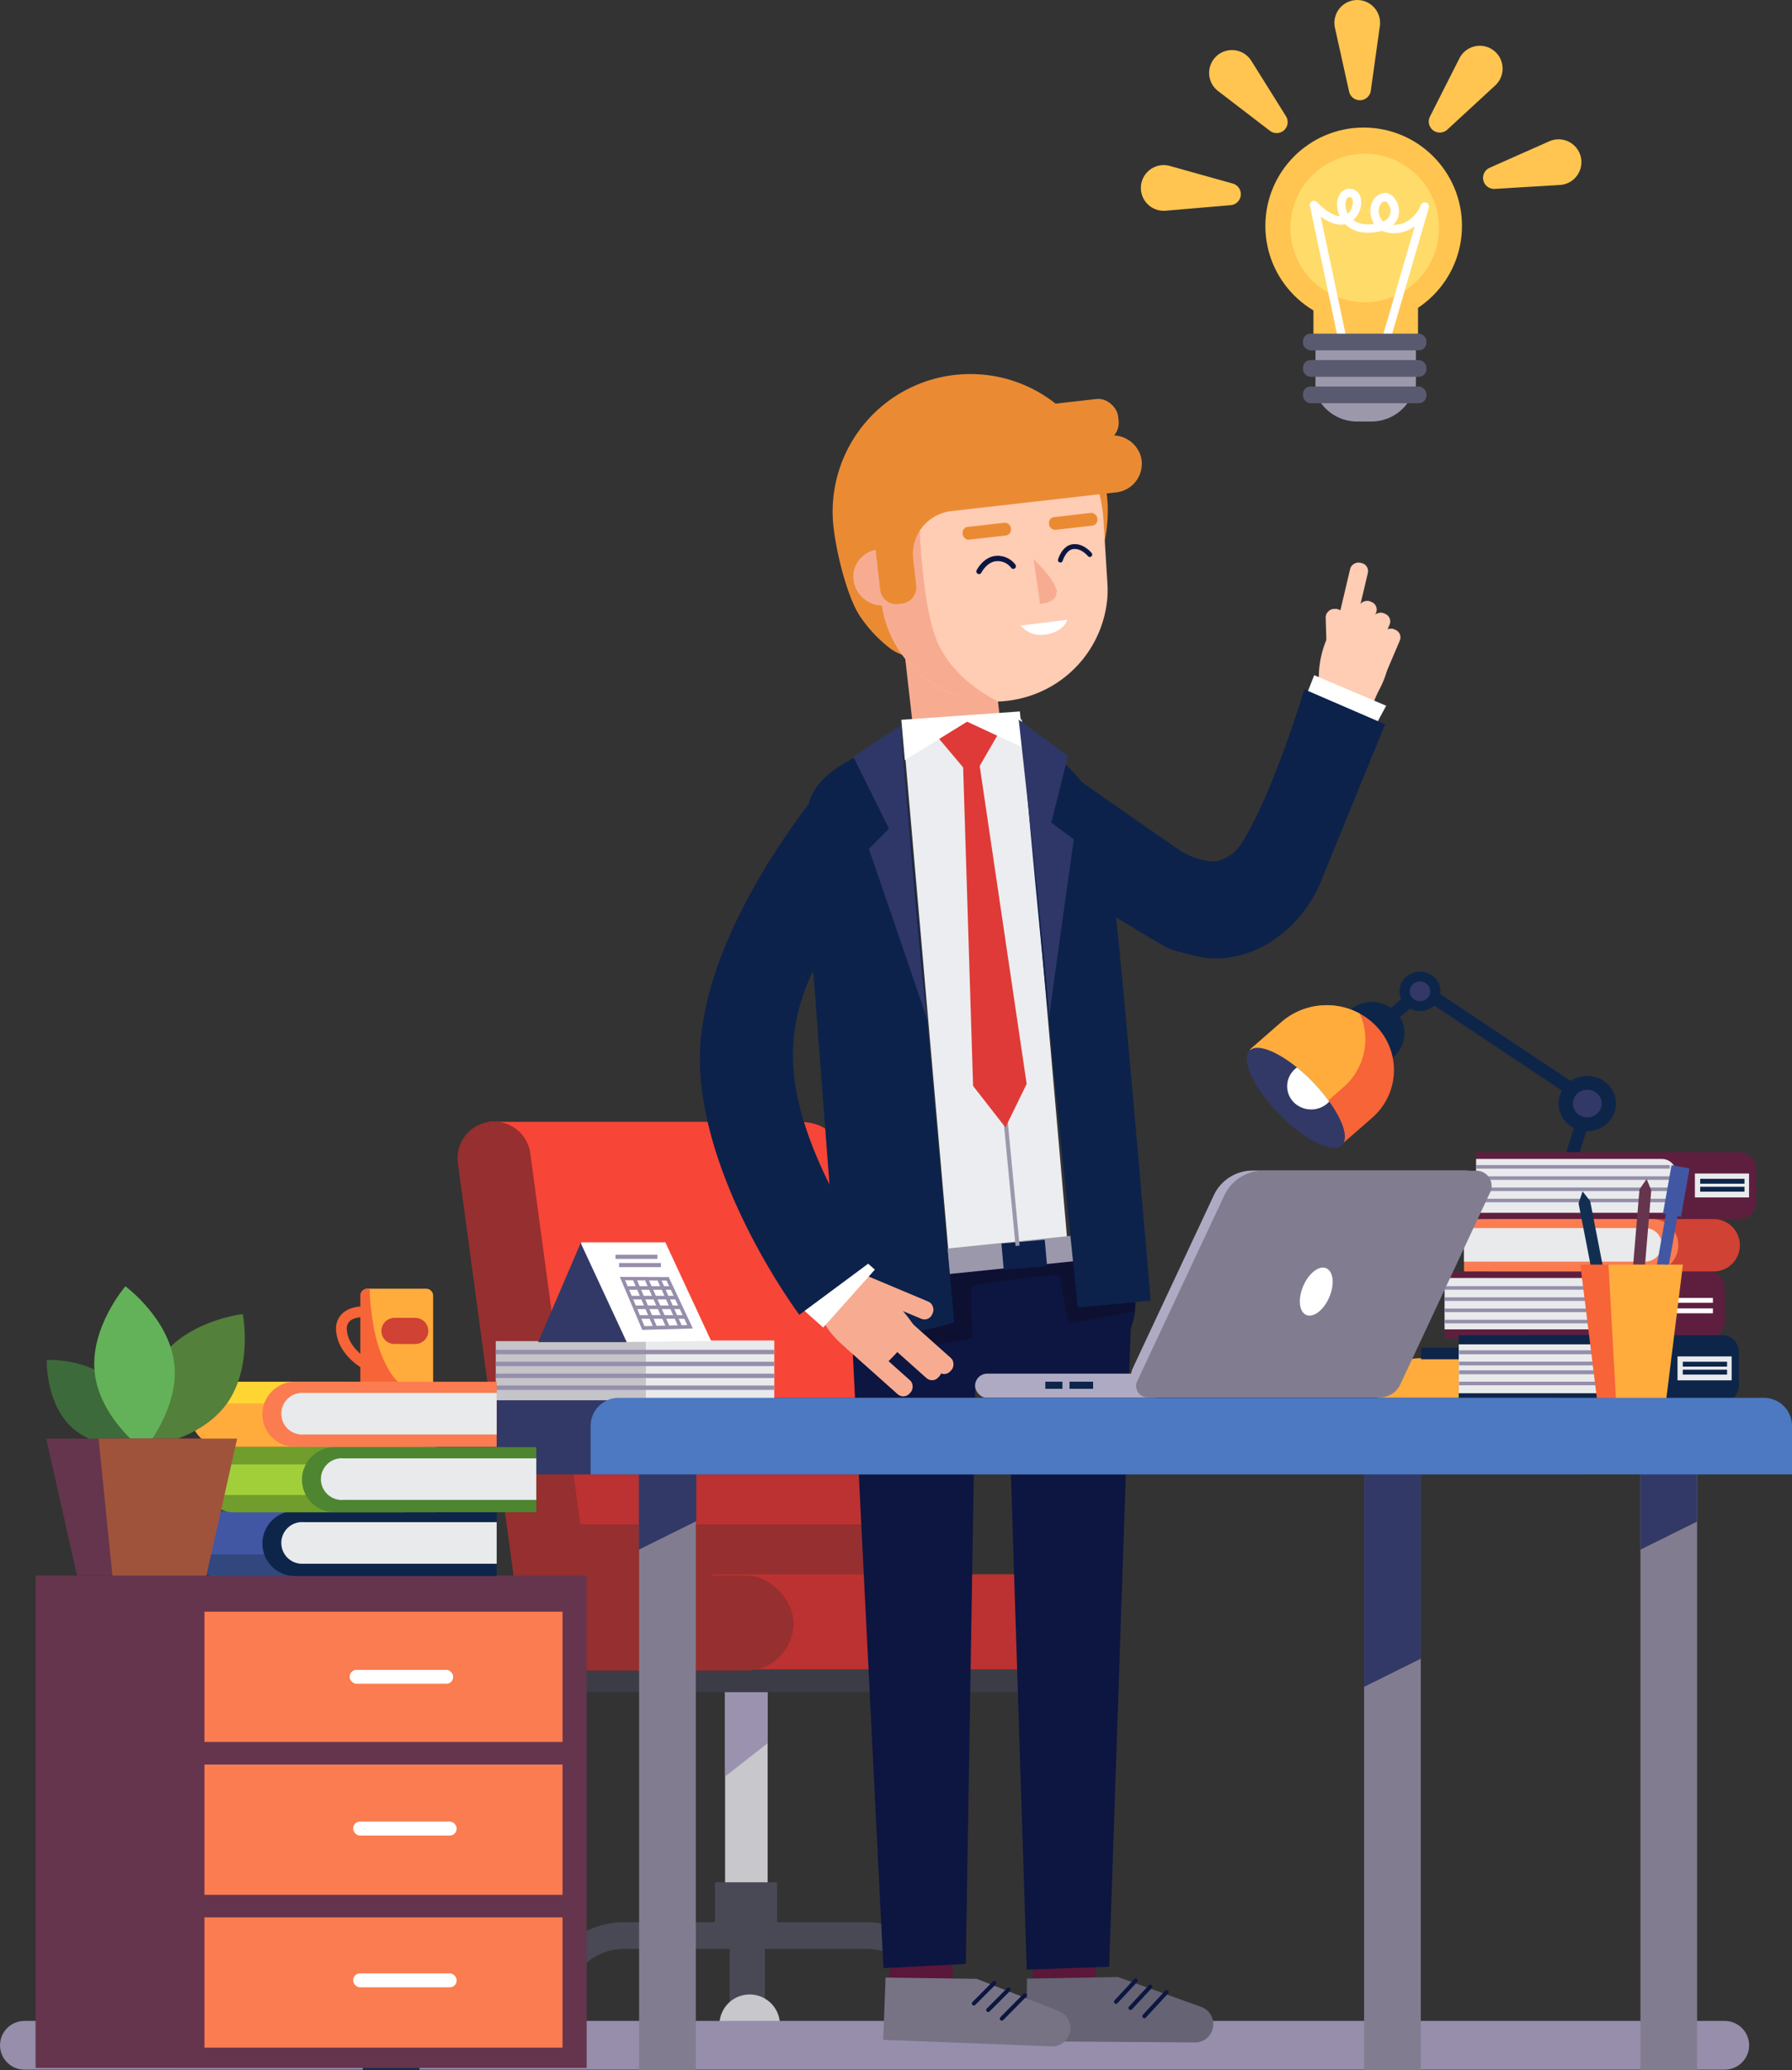 <svg id="Layer_1" data-name="Layer 1" xmlns="http://www.w3.org/2000/svg" viewBox="0 0 646.59 746.79"><rect x="0" y="0" width="646.59" height="746.79" fill="#333333" stroke="none"/><defs><style>.cls-1{fill:#f74537;}.cls-2{fill:#bc3131;}.cls-3{fill:#962f2f;}.cls-4{fill:#c7c7cc;}.cls-5{fill:#9a92ae;}.cls-6{fill:#3c3c47;}.cls-7{fill:#494956;}.cls-8{fill:#0e2244;}.cls-9{fill:#968eab;}.cls-10{fill:#9c98ab;}.cls-11{fill:#ffc550;}.cls-12{fill:#ffdb69;}.cls-13,.cls-20,.cls-22,.cls-30,.cls-32,.cls-33,.cls-39,.cls-44,.cls-50,.cls-52{fill:none;}.cls-13{stroke:#fff;stroke-linejoin:round;stroke-width:3.02px;}.cls-14{fill:#ffccb4;}.cls-15{fill:#fff;}.cls-16{fill:#0c224b;}.cls-17{fill:#5b173a;}.cls-18{fill:#0c1640;}.cls-19{fill:#656374;}.cls-20,.cls-22,.cls-32,.cls-33{stroke:#0c1640;stroke-linecap:round;}.cls-20,.cls-22,.cls-30,.cls-32,.cls-33,.cls-39,.cls-44,.cls-50,.cls-52{stroke-miterlimit:10;}.cls-20{stroke-width:1.46px;}.cls-21{fill:#777385;}.cls-22,.cls-30{stroke-width:1.46px;}.cls-23{fill:#f7ac92;}.cls-24{fill:#ea8b34;}.cls-25{fill:#ffc9c0;}.cls-26{fill:#0e1032;}.cls-27{fill:#ecedf0;}.cls-28{fill:#df3a37;}.cls-29{fill:#0c204b;}.cls-30{stroke:#9c98ab;}.cls-31{fill:#2e3768;}.cls-32{stroke-width:1.92px;}.cls-33{stroke-width:1.75px;}.cls-34{fill:#595a70;}.cls-35{fill:#0e254a;}.cls-36{fill:#f66438;}.cls-37{fill:#ffac3d;}.cls-38{fill:#323966;}.cls-39{stroke:#0e254a;stroke-width:4.65px;}.cls-40{fill:#5e1f3f;}.cls-41{fill:#e8eaec;}.cls-42{fill:#d04234;}.cls-43{fill:#fa7c50;}.cls-44,.cls-50,.cls-52{stroke:#968eab;}.cls-44{stroke-width:1.28px;}.cls-45{fill:#122f51;}.cls-46{fill:#ffa280;}.cls-47{fill:#afaac4;}.cls-48{fill:#827c91;}.cls-49{fill:#c4c4c9;}.cls-50{stroke-width:1.57px;}.cls-51{fill:#65354d;}.cls-52{stroke-width:1.3px;}.cls-53{fill:#4257a4;}.cls-54{fill:#31477d;}.cls-55{fill:#ffd533;}.cls-56{fill:#a1cf3a;}.cls-57{fill:#709d2b;}.cls-58{fill:#4e8530;}.cls-59{fill:#53803a;}.cls-60{fill:#3d6a3a;}.cls-61{fill:#63b259;}.cls-62{fill:#a0533b;}.cls-63{fill:#4c79c1;}</style></defs><title>organization</title><path class="cls-1" d="M438.48,645.47h0c7.19-1-5.3-7.65-6.27-14.84l7.64-73.68L428,469.18c-1-7.19-6.84-11.31-14.84-11.31h-112l25.32,187.59Z" transform="translate(-124.67 -53.2)"/><path class="cls-2" d="M315.28,562.23l5.52,40.88,4.67,34.66H448.76a13.08,13.08,0,0,0,1-7.14l-3.71-27.52-5.52-40.88Z" transform="translate(-124.67 -53.2)"/><path class="cls-3" d="M320.79,603.1l4.67,34.66H448.76a13.08,13.08,0,0,0,1-7.14l-3.71-27.52Z" transform="translate(-124.67 -53.2)"/><path class="cls-3" d="M311.67,634.15,289.88,472.71a13.23,13.23,0,0,1,11.31-14.84h0A13.23,13.23,0,0,1,316,469.18l21.79,161.44a13.23,13.23,0,0,1-11.31,14.84h0A13.23,13.23,0,0,1,311.67,634.15Z" transform="translate(-124.67 -53.2)"/><rect class="cls-4" x="261.62" y="603.07" width="15.35" height="90.53"/><path class="cls-5" d="M401.64,661.54V682l-15.35,12V662.21C390.13,662,397.53,661.72,401.64,661.54Z" transform="translate(-124.67 -53.2)"/><path class="cls-6" d="M500.63,663.59H334.28a6.88,6.88,0,0,1-6.86-6.86h0a6.88,6.88,0,0,1,6.86-6.86H500.63a6.88,6.88,0,0,1,6.86,6.86h0A6.88,6.88,0,0,1,500.63,663.59Z" transform="translate(-124.67 -53.2)"/><path class="cls-2" d="M507.53,655.36H384.27a17.2,17.2,0,0,1-17.15-17.15h0a17.2,17.2,0,0,1,17.15-17.15H507.53a17.2,17.2,0,0,1,17.15,17.15h0A17.2,17.2,0,0,1,507.53,655.36Z" transform="translate(-124.67 -53.2)"/><rect class="cls-3" x="188.95" y="568.31" width="97.35" height="34.3" rx="17.15" ry="17.15"/><path class="cls-7" d="M467.91,777h-9.6a20.83,20.83,0,0,0-20.8-20.8H349.77A20.83,20.83,0,0,0,329,777h-9.6a30.44,30.44,0,0,1,30.41-30.41H437.5A30.44,30.44,0,0,1,467.91,777Z" transform="translate(-124.67 -53.2)"/><rect class="cls-7" x="257.99" y="678.97" width="22.4" height="14.63"/><circle class="cls-8" cx="199.13" cy="733.06" r="7.98"/><path class="cls-4" d="M335.3,785.56H313.47v-2a10.91,10.91,0,0,1,10.91-10.91h0a10.91,10.91,0,0,1,10.91,10.91Z" transform="translate(-124.67 -53.2)"/><circle class="cls-8" cx="338.89" cy="733.06" r="7.98"/><path class="cls-4" d="M339.47,719.44h0a10.91,10.91,0,0,1,10.91,10.91v2a0,0,0,0,1,0,0H328.56a0,0,0,0,1,0,0v-2A10.91,10.91,0,0,1,339.47,719.44Z"/><rect class="cls-7" x="263.29" y="696.34" width="12.71" height="28.81"/><circle class="cls-8" cx="269.91" cy="733.06" r="7.98"/><path class="cls-4" d="M270.5,719.44h0a10.91,10.91,0,0,1,10.91,10.91v2a0,0,0,0,1,0,0H259.59a0,0,0,0,1,0,0v-2A10.91,10.91,0,0,1,270.5,719.44Z"/><path class="cls-9" d="M747,799.76H133.47a8.82,8.82,0,0,1-8.79-8.79h0a8.82,8.82,0,0,1,8.79-8.79H747a8.82,8.82,0,0,1,8.79,8.79h0A8.82,8.82,0,0,1,747,799.76Z" transform="translate(-124.67 -53.2)"/><rect class="cls-10" x="474.65" y="121.93" width="36.24" height="18.95"/><circle class="cls-11" cx="492.04" cy="81.48" r="35.47"/><rect class="cls-11" x="473.92" y="99.59" width="37.73" height="24.67"/><circle class="cls-12" cx="492.41" cy="82.24" r="26.79"/><path class="cls-13" d="M609.16,176.19l-10.38-49.05s5.85,6.6,10.94,5.47,6.41-10,1.7-9.81-4.15,13,7,12.83c13.93-.24,9.43-11.51,6-11.32-5.3.29-5.66,11.32,2.83,11.51s11.51-8.11,11.51-8.11l-14,48.11" transform="translate(-124.67 -53.2)"/><path class="cls-10" d="M619.68,205.25h-5.56A16.06,16.06,0,0,1,599,193.93h35.85A16.06,16.06,0,0,1,619.68,205.25Z" transform="translate(-124.67 -53.2)"/><path class="cls-11" d="M588.23,99.94h0a4,4,0,0,0,.45-4.81l-12.51-20a8.24,8.24,0,0,0-12.81-1.45h0a8.24,8.24,0,0,0,.81,12.36l18.71,14.34A4,4,0,0,0,588.23,99.94Z" transform="translate(-124.67 -53.2)"/><path class="cls-11" d="M572.39,123.27h0a4,4,0,0,0-2.91-3.86l-22.7-6.35a8.24,8.24,0,0,0-10.45,7.55h0a8.24,8.24,0,0,0,8.92,8.6l23.49-2A4,4,0,0,0,572.39,123.27Z" transform="translate(-124.67 -53.2)"/><path class="cls-11" d="M615.84,89.33h0a4,4,0,0,0,3.44-3.4l3.27-23.34a8.24,8.24,0,0,0-8.87-9.35h0a8.24,8.24,0,0,0-7.33,10l5.1,23A4,4,0,0,0,615.84,89.33Z" transform="translate(-124.67 -53.2)"/><path class="cls-11" d="M642.07,100.42h0a4,4,0,0,0,4.81-.45L664.2,84a8.24,8.24,0,0,0-.94-12.85h0a8.24,8.24,0,0,0-12,3.09l-10.63,21A4,4,0,0,0,642.07,100.42Z" transform="translate(-124.67 -53.2)"/><path class="cls-11" d="M660,118.64h0a4,4,0,0,0,4,2.7l23.53-1.42a8.24,8.24,0,0,0,7.41-10.55h0a8.24,8.24,0,0,0-11.24-5.21l-21.54,9.56A4,4,0,0,0,660,118.64Z" transform="translate(-124.67 -53.2)"/><rect class="cls-14" x="596.5" y="268.15" width="31.2" height="6.55" rx="2.94" ry="2.94" transform="translate(892.41 -315.01) rotate(103.3)"/><rect class="cls-14" x="600.96" y="279.07" width="26.34" height="6.55" rx="2.94" ry="2.94" transform="translate(991.77 -223.13) rotate(113.31)"/><rect class="cls-14" x="590.68" y="281.22" width="26.34" height="6.55" rx="2.94" ry="2.94" transform="matrix(0.03, 1, -1, 0.03, 748.29, -379.57)"/><rect class="cls-14" x="603.31" y="284.99" width="29.98" height="6.55" rx="2.94" ry="2.94" transform="translate(1001.16 -220.79) rotate(113.07)"/><rect class="cls-14" x="607" y="290.75" width="29.98" height="6.55" rx="2.94" ry="2.94" transform="translate(1011.59 -216.17) rotate(113.07)"/><path class="cls-14" d="M608.36,274.46c-.1.24-1.58,2.84-3.18,5.65A35.22,35.22,0,0,0,600.56,296l-.5,10.69s16.95,3.06,17.43,2.46c11.86-14.6,7.56-24.22,7.56-24.22Z" transform="translate(-124.67 -53.2)"/><polygon class="cls-15" points="470.65 252.6 474.19 243.55 500.16 254.57 494.65 264.8 470.65 252.6"/><path class="cls-16" d="M624.44,314.46s-22.76,55.69-22.82,55.88c-6.69,17.21-23.66,30.47-42.11,28.33a85.06,85.06,0,0,1-12.59-3.15c-3.7-1.32-43.67-26.35-43.67-26.35l-4.76-45.42s49.33,34.57,52.18,36.37c4.87,3.08,11.45,4.47,14,3.49,4.55-1.67,6.58-3.76,8.85-7.59,11.21-18.8,21.78-54.16,21.78-54.16Z" transform="translate(-124.67 -53.2)"/><path class="cls-17" d="M498.21,737.07c-.16,2.18-1,33.34-1,33.34l23,.43-.51-39Z" transform="translate(-124.67 -53.2)"/><path class="cls-18" d="M487.6,525.28c0,.26,0,1.71.06,4.19,1.13,36.28,7.49,234.18,7.49,234.18l29.72-1L532.72,531Z" transform="translate(-124.67 -53.2)"/><path class="cls-19" d="M495.05,789.5l60.79.44a6.58,6.58,0,0,0,6.61-6.55h0a6.6,6.6,0,0,0-4.36-6.27l-30-10.77-32.88.57Z" transform="translate(-124.67 -53.2)"/><line class="cls-20" x1="402.67" y1="722.08" x2="409.8" y2="714.41"/><line class="cls-20" x1="407.9" y1="724.3" x2="415.04" y2="716.63"/><line class="cls-20" x1="412.91" y1="727.27" x2="420.94" y2="718.57"/><path class="cls-17" d="M446,736.69c-.13,2.17-.44,33.16-.44,33.16l23,0-1.2-38.81Z" transform="translate(-124.67 -53.2)"/><path class="cls-18" d="M431.7,526.35c0,.26,0,1.7.13,4.16,1.77,36,11.61,232.64,11.61,232.64l29.7-1.53,3.78-230.42Z" transform="translate(-124.67 -53.2)"/><path class="cls-21" d="M443.35,789l60.74,2.35A6.56,6.56,0,0,0,510.9,785h0a6.56,6.56,0,0,0-4.16-6.36L477.09,767l-32.88-.47Z" transform="translate(-124.67 -53.2)"/><line class="cls-22" x1="351.4" y1="722.67" x2="358.78" y2="715.27"/><line class="cls-22" x1="356.56" y1="725.04" x2="363.93" y2="717.64"/><line class="cls-22" x1="361.47" y1="728.15" x2="369.78" y2="719.75"/><path class="cls-18" d="M534.32,520a27.46,27.46,0,0,1-24.69,30l-45.92,4.44a26.15,26.15,0,0,1-4,.08,26.78,26.78,0,0,1-9.69-2.3c-.53-.23-1.06-.48-1.57-.76a27.41,27.41,0,0,1-14.65-21.69l-.57-14.65L532,504.68Z" transform="translate(-124.67 -53.2)"/><rect class="cls-23" x="452.68" y="272.85" width="31.51" height="58.41" rx="10.88" ry="10.88" transform="translate(-155.77 1.6) rotate(-6.48)"/><path class="cls-24" d="M524.37,235.64q0,1.11,0,2.21a49.63,49.63,0,0,1-26.34,43.76,49.38,49.38,0,0,1-21.16,5.75c-12.39.53-22.47,6.53-31.48-.62a49.18,49.18,0,0,1-7.85-7.78c-.91-1.14-1.77-2.29-2.58-3.49-4.91-7.32-9.41-26.11-9.81-35.56a49.66,49.66,0,0,1,45.2-51.59q1.13-.09,2.25-.14A49.56,49.56,0,0,1,514,207.32h0a49.56,49.56,0,0,1,10.36,28.3Z" transform="translate(-124.67 -53.2)"/><path class="cls-25" d="M459.83,253.22a8.36,8.36,0,0,1-.39,3.13,9.59,9.59,0,0,1-1.81,3.42,9,9,0,0,1-6.09,3.16l-5.27.32-4,.25-.76-12h0l-.15-2.22-.11-1.72-.09-1.58,0-.41h0l9.29-.57a8.87,8.87,0,0,1,8.63,5.15A8,8,0,0,1,459.83,253.22Z" transform="translate(-124.67 -53.2)"/><path class="cls-14" d="M522.84,240.94l1.2,19.39.18,2.9a39.62,39.62,0,0,1,0,5.68,40.74,40.74,0,0,1-31.1,36.19,14.86,14.86,0,0,1-1.56.34,38.69,38.69,0,0,1-5.63.76,41.56,41.56,0,0,1-15.77-2.1h0a40.73,40.73,0,0,1-27.22-32.49c-.07-.46-.13-.91-.17-1.38a15.59,15.59,0,0,1-.16-1.64l0-.29-.09-1.31-.2-3.46-.76-11.87v-.12h0l-.13-2.2-.11-1.72-.09-1.58,0-.41a32.67,32.67,0,0,1,.61-8.06,44,44,0,0,1,1.36-5.37c.07-.29.15-.53.23-.79a37.42,37.42,0,0,1,1.64-4.23.05.05,0,0,1,0,0A40.9,40.9,0,0,1,455,213.46c.85-.76,1.74-1.49,2.65-2.18a41.53,41.53,0,0,1,52.23,1.79,39.33,39.33,0,0,1,9.64,13.33,29.93,29.93,0,0,1,2.1,6.09A48.51,48.51,0,0,1,522.84,240.94Z" transform="translate(-124.67 -53.2)"/><path class="cls-25" d="M445.51,251.22l.75,12,.5,8.13-3.19.2a5.18,5.18,0,0,1-.69,0,10.5,10.5,0,0,1-10.24-9.75,9.66,9.66,0,0,1,2.58-7.17,9.92,9.92,0,0,1,6.25-3.15h0a4,4,0,0,1,.83-.09Z" transform="translate(-124.67 -53.2)"/><path class="cls-23" d="M484.76,306.16a27.14,27.14,0,0,1-14.63-2.08h0a40.73,40.73,0,0,1-27.22-32.49,10.5,10.5,0,0,1-10.24-9.75,9.66,9.66,0,0,1,2.58-7.17,9.92,9.92,0,0,1,6.25-3.15h0l-.13-2.2-.11-1.72-.09-1.58,0-.41h0a32.67,32.67,0,0,1,.61-8.06c5.13-3.68,10.65-4.9,14.61,1.6,0,0,0,3.14.29,7.9.18,3.56.49,8,1,12.74,1,9.7,2.82,20.46,6.06,26.75C470.59,299.95,484.76,306.16,484.76,306.16Z" transform="translate(-124.67 -53.2)"/><rect class="cls-24" x="446.94" y="200.87" width="81.51" height="15.71" rx="7.05" ry="7.05" transform="translate(-145.11 3.18) rotate(-6.48)"/><path class="cls-24" d="M536.22,217.53a10.36,10.36,0,0,1-8.72,13.27l-59.61,6.77a15.58,15.58,0,0,0-13.72,17.24l1.09,9.64a5.87,5.87,0,0,1-5.15,6.48l-1.38.16a5.85,5.85,0,0,1-6.48-5.15l-3.3-29a5,5,0,0,1,0-.67,10.19,10.19,0,0,1-2.39-5.49,10.37,10.37,0,0,1,9.1-11.45l79.11-9A10.65,10.65,0,0,1,536.22,217.53Z" transform="translate(-124.67 -53.2)"/><rect class="cls-24" x="503.15" y="238.95" width="17.51" height="4.62" rx="2.07" ry="2.07" transform="translate(-148.63 6.12) rotate(-6.48)"/><rect class="cls-24" x="471.97" y="242.5" width="17.51" height="4.62" rx="2.07" ry="2.07" transform="translate(-149.23 2.62) rotate(-6.48)"/><path class="cls-15" d="M492.94,278.87a9.52,9.52,0,0,0,8.29,3.3c3.68-.23,7.63-2.34,8.55-5.41Z" transform="translate(-124.67 -53.2)"/><path class="cls-23" d="M506.07,266.76c0,.06-.25,0-.25,0,.17,2.07-1.43,3.9-5.86,4.28l-2.36-16.17C503,260.33,505.37,263.43,506.07,266.76Z" transform="translate(-124.67 -53.2)"/><path class="cls-26" d="M435.74,541.35s40.38-4.38,39.89-5.84-.49-18.49-.49-18.49,32.11-5.35,32.11-3.41,2.92,17,2.92,17L534,526.27l-.49-25.3L429.9,511.68Z" transform="translate(-124.67 -53.2)"/><rect class="cls-27" x="458.55" y="314.24" width="43.06" height="188.1" transform="translate(-158.36 -9.91) rotate(-4.99)"/><polygon class="cls-28" points="350.87 280.8 338.76 266.4 348.17 259.6 360.31 264.52 350.87 280.8"/><polygon class="cls-15" points="369.27 269.77 348.96 260.32 326.49 274.19 325.22 259.65 367.99 256.63 369.27 269.77"/><polygon class="cls-10" points="387.49 454.94 342.61 459.55 341.81 450.37 386.69 445.76 387.49 454.94"/><rect class="cls-29" x="486.38" y="501.08" width="15.69" height="9.49" transform="translate(-166.78 -8.31) rotate(-4.99)"/><path class="cls-16" d="M468.95,530.23a120.07,120.07,0,0,1-23,4.5,136.17,136.17,0,0,1-16.77.77,3.67,3.67,0,0,1-1.05-.23l-9.81-129c-2.58-21.6-1.82-33.06-2.1-50.88,0-2.45-.1-5-.19-7.75a16.19,16.19,0,0,1,.48-4.58c1.9-7.57,9.06-12.86,16.9-16.8a144,144,0,0,1,13.87-5.82c2-.74.77-.12,2.88-.41Z" transform="translate(-124.67 -53.2)"/><path class="cls-16" d="M539.85,522.38l-8,.74-18.3,1.69s-21.34-206-19.46-205.31a44.21,44.21,0,0,1,10,5.47,51.12,51.12,0,0,1,17.4,21.22,38,38,0,0,1,2.42,8,2.55,2.55,0,0,1,.07.32C527.23,372.13,539.85,522.38,539.85,522.38Z" transform="translate(-124.67 -53.2)"/><line class="cls-30" x1="351.11" y1="281.53" x2="367.16" y2="449.38"/><path class="cls-31" d="M459.54,422.16c.87,1.74-21.37-62.76-21.37-62.76l7.26-7.3-12.85-25.86,17.05-11.37S458.08,419.24,459.54,422.16Z" transform="translate(-124.67 -53.2)"/><path class="cls-31" d="M503.13,421.39c-.53,1.87,9-65.4,9-65.4L504,349.93l6-24-17.76-13.14S504,418.25,503.13,421.39Z" transform="translate(-124.67 -53.2)"/><path class="cls-23" d="M443.58,545.93c.11-.25,12.66-12,10.8-14.69a68.66,68.66,0,0,0-11.65-13l-8.31-7.13S423.9,522,423.33,522.49c-7.92,7.58,10.27,19.71,10.27,19.71S441.16,551.42,443.58,545.93Z" transform="translate(-124.67 -53.2)"/><rect class="cls-23" x="439.89" y="533.61" width="31.92" height="6.7" rx="3.01" ry="3.01" transform="translate(313.88 1187.9) rotate(-138.26)"/><rect class="cls-23" x="439.27" y="541.44" width="26.95" height="6.7" rx="3.01" ry="3.01" transform="matrix(-0.75, -0.67, 0.67, -0.75, 303.23, 1199.51)"/><rect class="cls-23" x="426.27" y="542.09" width="30.66" height="6.7" rx="3.01" ry="3.01" transform="translate(283.34 1193.22) rotate(-138.26)"/><rect class="cls-23" x="430.49" y="517.45" width="31.92" height="6.7" rx="3.01" ry="3.01" transform="translate(531.41 1120.75) rotate(-157.19)"/><polygon class="cls-15" points="315.66 457.98 313.24 455.82 307.86 451.04 292.46 468.3 289.24 471.92 290.27 472.84 292.54 474.87 297.03 478.87 297.89 477.9 308.74 465.74 313.13 460.82 313.45 460.46 315.66 457.98"/><path class="cls-16" d="M431.27,356.22,423.92,338l-2-1.71c-.25.3-3.67,4.35-8.51,11-4.12,5.66-9.28,13.19-14.38,21.86-15.6,26.56-22.9,50.34-21.71,70.7,2.48,42.32,34.39,85.79,35.75,87.62l1.89-1.4,3.47-2.57,14.29-10.6,2-1.48,3.18-2.37,2.16-1.6c-.26-.36-27.29-37.34-29.18-69.57-1.44-24.57,10.76-43.15,23.22-59.5C435.89,376,429.93,357.81,431.27,356.22Z" transform="translate(-124.67 -53.2)"/><polygon class="cls-28" points="347.46 274.96 351.11 391.72 362.78 406.68 370.44 390.99 353.3 274.96 347.46 274.96"/><path class="cls-32" d="M477.92,259.32s2.2-4.42,6.29-4.65a7,7,0,0,1,6.07,2.78" transform="translate(-124.67 -53.2)"/><path class="cls-33" d="M507.27,255.24s1.33-4.61,4.74-4.88,5.88,2.88,5.88,2.88" transform="translate(-124.67 -53.2)"/><rect class="cls-34" x="470.15" y="120.35" width="44.52" height="6.04" rx="2.71" ry="2.71"/><rect class="cls-34" x="470.15" y="129.88" width="44.52" height="6.04" rx="2.71" ry="2.71"/><rect class="cls-34" x="470.15" y="139.42" width="44.52" height="6.04" rx="2.71" ry="2.71"/><path class="cls-35" d="M610.4,434h0a11.05,11.05,0,0,1,.84-16l.55-.48a12.08,12.08,0,0,1,16.62.81h0a11.05,11.05,0,0,1-.84,16l-.55.48A12.08,12.08,0,0,1,610.4,434Z" transform="translate(-124.67 -53.2)"/><path class="cls-36" d="M619.65,456.51l-11.46,10-32.54-34.71,11.46-10a25,25,0,0,1,28.17-3,24,24,0,0,1,6.11,4.71,22.78,22.78,0,0,1-1.74,33Z" transform="translate(-124.67 -53.2)"/><path class="cls-37" d="M609.3,445.47l-11.46,10-22.19-23.66,11.46-10a25,25,0,0,1,28.17-3,22.59,22.59,0,0,1,2,10.53A23,23,0,0,1,609.3,445.47Z" transform="translate(-124.67 -53.2)"/><path class="cls-38" d="M608.78,466.36c-3.46,3.09-13.67-2.07-22.82-11.54s-13.77-19.65-10.31-22.75c2.73-2.45,9.69.27,17,6.19a66.69,66.69,0,0,1,5.8,5.34,63.16,63.16,0,0,1,5.84,6.95C609.4,457.62,611.4,464,608.78,466.36Z" transform="translate(-124.67 -53.2)"/><path class="cls-15" d="M604.3,450.55a8.92,8.92,0,0,1-10.8,1.76,8.22,8.22,0,0,1-3.28-11.41,8.33,8.33,0,0,1,2.45-2.65,66.69,66.69,0,0,1,5.8,5.34A63.16,63.16,0,0,1,604.3,450.55Z" transform="translate(-124.67 -53.2)"/><polyline class="cls-39" points="543.61 492.99 573.32 397.1 513.15 357.02 500.53 367.76"/><ellipse class="cls-35" cx="512.36" cy="357.59" rx="7.4" ry="7.13"/><ellipse class="cls-38" cx="512.36" cy="357.59" rx="3.7" ry="3.56"/><path class="cls-37" d="M698.18,558.34H621.65a15.2,15.2,0,0,1,15.2-15.2H683a15.2,15.2,0,0,1,15.2,15.2Z" transform="translate(-124.67 -53.2)"/><rect class="cls-35" x="512.76" y="486.13" width="13.81" height="4.18"/><ellipse class="cls-35" cx="572.72" cy="398.07" rx="10.36" ry="9.98"/><ellipse class="cls-38" cx="572.72" cy="398.07" rx="5.18" ry="4.99"/><path class="cls-40" d="M546.79,458.61h69.52a6,6,0,0,1,6,6v12.19a6,6,0,0,1-6,6H546.79a0,0,0,0,1,0,0V458.61A0,0,0,0,1,546.79,458.61Z"/><path class="cls-40" d="M521.23,458.61h69.52a6,6,0,0,1,6,6v12.19a6,6,0,0,1-6,6H521.23a0,0,0,0,1,0,0V458.61A0,0,0,0,1,521.23,458.61Z"/><path class="cls-41" d="M521.23,461h66.15a5.18,5.18,0,0,1,5.18,5.18v8.17a5.18,5.18,0,0,1-5.18,5.18H521.23a0,0,0,0,1,0,0V461A0,0,0,0,1,521.23,461Z"/><rect class="cls-15" x="602.07" y="468.19" width="15.98" height="1.76"/><rect class="cls-15" x="602.07" y="471.96" width="15.98" height="1.76"/><path class="cls-40" d="M558.18,415.63H627.7a6,6,0,0,1,6,6v12.19a6,6,0,0,1-6,6H558.18a0,0,0,0,1,0,0V415.63A0,0,0,0,1,558.18,415.63Z"/><path class="cls-40" d="M532.61,415.63h69.52a6,6,0,0,1,6,6v12.19a6,6,0,0,1-6,6H532.61a0,0,0,0,1,0,0V415.63A0,0,0,0,1,532.61,415.63Z"/><path class="cls-41" d="M532.61,418.05h67a5.18,5.18,0,0,1,5.18,5.18v9.06a5.18,5.18,0,0,1-5.18,5.18h-67a0,0,0,0,1,0,0V418.05A0,0,0,0,1,532.61,418.05Z"/><rect class="cls-41" x="611.55" y="423.3" width="19.54" height="8.63"/><rect class="cls-35" x="613.46" y="425.22" width="15.98" height="1.76"/><rect class="cls-35" x="613.46" y="428.09" width="15.98" height="1.76"/><path class="cls-35" d="M551.9,481.61h69.52a6,6,0,0,1,6,6v12.19a6,6,0,0,1-6,6H551.9a0,0,0,0,1,0,0V481.61A0,0,0,0,1,551.9,481.61Z"/><path class="cls-35" d="M526.34,481.61h69.52a6,6,0,0,1,6,6v12.19a6,6,0,0,1-6,6H526.34a0,0,0,0,1,0,0V481.61A0,0,0,0,1,526.34,481.61Z"/><path class="cls-41" d="M526.34,484.92h66.15a5.18,5.18,0,0,1,5.18,5.18v7.28a5.18,5.18,0,0,1-5.18,5.18H526.34a0,0,0,0,1,0,0V484.92A0,0,0,0,1,526.34,484.92Z"/><rect class="cls-41" x="605.28" y="489.28" width="19.54" height="8.63"/><rect class="cls-35" x="607.18" y="491.2" width="15.98" height="1.76"/><rect class="cls-35" x="607.18" y="494.07" width="15.98" height="1.76"/><path class="cls-42" d="M662.3,492.94v18.89H743a9.44,9.44,0,1,0,0-18.89Z" transform="translate(-124.67 -53.2)"/><path class="cls-43" d="M652.92,492.94v18.89h67.88a9.44,9.44,0,1,0,0-18.89Z" transform="translate(-124.67 -53.2)"/><path class="cls-41" d="M652.92,496.18v12.11h65.34a6.05,6.05,0,1,0,0-12.11Z" transform="translate(-124.67 -53.2)"/><line class="cls-44" x1="532.61" y1="420.9" x2="602.49" y2="420.9"/><line class="cls-44" x1="532.61" y1="424.95" x2="602.49" y2="424.95"/><line class="cls-44" x1="532.61" y1="429" x2="602.49" y2="429"/><line class="cls-44" x1="532.61" y1="433.04" x2="602.49" y2="433.04"/><line class="cls-44" x1="521.17" y1="464.57" x2="591.47" y2="464.57"/><line class="cls-44" x1="521.17" y1="468.62" x2="591.47" y2="468.62"/><line class="cls-44" x1="521.17" y1="472.67" x2="591.47" y2="472.67"/><line class="cls-44" x1="521.17" y1="476.71" x2="591.47" y2="476.71"/><line class="cls-44" x1="526.5" y1="487.79" x2="596.8" y2="487.79"/><line class="cls-44" x1="526.5" y1="491.84" x2="596.8" y2="491.84"/><line class="cls-44" x1="526.5" y1="495" x2="596.8" y2="495"/><line class="cls-44" x1="526.5" y1="499.04" x2="596.8" y2="499.04"/><rect class="cls-45" x="130.91" y="525.25" width="20.45" height="221.54"/><path class="cls-46" d="M549.52,526.92l20.27,5.81a2.81,2.81,0,0,0,3.46-1.92h0a2.81,2.81,0,0,0-1.92-3.46l-20.27-5.81a2.81,2.81,0,0,0-3.46,1.92h0A2.81,2.81,0,0,0,549.52,526.92Z" transform="translate(-124.67 -53.2)"/><path class="cls-46" d="M555.11,533.64l16.28,4.67a2.81,2.81,0,0,0,3.46-1.92h0a2.81,2.81,0,0,0-1.92-3.46l-16.28-4.67a2.81,2.81,0,0,0-3.46,1.92h0A2.81,2.81,0,0,0,555.11,533.64Z" transform="translate(-124.67 -53.2)"/><path class="cls-46" d="M550.49,537.42l19.27,5.52a2.81,2.81,0,0,0,3.46-1.92h0a2.81,2.81,0,0,0-1.92-3.46L552,532a2.81,2.81,0,0,0-3.46,1.92h0A2.81,2.81,0,0,0,550.49,537.42Z" transform="translate(-124.67 -53.2)"/><path class="cls-47" d="M623.9,557.25H540.23a7.47,7.47,0,0,1-6.77-10.65l29.18-62.26a15.45,15.45,0,0,1,14-8.9h77a5.45,5.45,0,0,1,4.93,7.76Z" transform="translate(-124.67 -53.2)"/><rect class="cls-47" x="351.82" y="495.5" width="68.43" height="8.76" rx="4.38" ry="4.38"/><rect class="cls-35" x="385.9" y="498.4" width="8.52" height="2.56"/><rect class="cls-35" x="377.17" y="498.4" width="6.18" height="2.56"/><path class="cls-48" d="M622.64,557.25H538.77A4.11,4.11,0,0,1,535,551.4l31.43-67a15.45,15.45,0,0,1,14-8.9h77a5.45,5.45,0,0,1,4.93,7.76L629.9,552.64A8,8,0,0,1,622.64,557.25Z" transform="translate(-124.67 -53.2)"/><ellipse class="cls-15" cx="599.62" cy="519.12" rx="9.16" ry="5.11" transform="translate(-238.06 813.28) rotate(-66.86)"/><rect class="cls-48" x="230.61" y="525.25" width="20.45" height="221.54"/><rect class="cls-48" x="492.2" y="525.24" width="20.45" height="221.55"/><rect class="cls-48" x="591.9" y="525.24" width="20.45" height="221.55"/><polygon class="cls-38" points="492.2 525.24 512.65 525.24 512.65 598.32 492.2 608.47 492.2 525.24"/><polygon class="cls-38" points="612.34 525.24 612.34 548.85 591.89 558.99 591.89 525.24 612.34 525.24"/><polygon class="cls-38" points="251.23 524.81 251.23 548.71 230.52 558.99 230.52 524.81 251.23 524.81"/><path class="cls-38" d="M236.38,557.44h459a0,0,0,0,1,0,0v17.49a10.14,10.14,0,0,1-10.14,10.14H246.52a10.14,10.14,0,0,1-10.14-10.14V557.44a0,0,0,0,1,0,0Z" transform="translate(807.13 1089.29) rotate(180)"/><rect class="cls-49" x="178.88" y="483.77" width="100.25" height="21.33"/><rect class="cls-41" x="233.03" y="483.53" width="46.36" height="21.81"/><line class="cls-50" x1="178.97" y1="487.7" x2="279.31" y2="487.7"/><line class="cls-50" x1="178.97" y1="491.99" x2="279.31" y2="491.99"/><line class="cls-50" x1="178.97" y1="496.28" x2="279.31" y2="496.28"/><line class="cls-50" x1="178.97" y1="500.57" x2="279.31" y2="500.57"/><rect class="cls-51" x="12.83" y="568.36" width="138.6" height="177.57"/><rect class="cls-51" x="64.34" y="568.36" width="147.35" height="177.57"/><rect class="cls-43" x="73.77" y="581.36" width="129.21" height="46.99"/><rect class="cls-43" x="73.77" y="636.5" width="129.21" height="46.99"/><rect class="cls-43" x="73.77" y="691.63" width="129.21" height="46.99"/><rect class="cls-15" x="126.17" y="602.34" width="37.34" height="5.03" rx="2.46" ry="2.46"/><rect class="cls-15" x="127.43" y="657.08" width="37.34" height="5.03" rx="2.46" ry="2.46"/><rect class="cls-15" x="127.43" y="711.83" width="37.34" height="5.03" rx="2.46" ry="2.46"/><path class="cls-37" d="M280.95,520.57v31.37h-26.2V520.57a2.51,2.51,0,0,1,2.51-2.51h21.19A2.51,2.51,0,0,1,280.95,520.57Z" transform="translate(-124.67 -53.2)"/><path class="cls-36" d="M255.07,546.57c-.34-.2-8.39-4.91-9.1-13.16a7.56,7.56,0,0,1,2-6.18c2.88-3,7.66-2.8,8.2-2.77l-.21,3.83c-1,0-3.83.15-5.24,1.62a3.84,3.84,0,0,0-.89,3.17c.55,6.28,7.13,10.13,7.19,10.17Z" transform="translate(-124.67 -53.2)"/><path class="cls-42" d="M274.48,538H267a4.71,4.71,0,0,1-4.71-4.71h0a4.71,4.71,0,0,1,4.71-4.71h7.51a4.71,4.71,0,0,1,4.71,4.71h0A4.71,4.71,0,0,1,274.48,538Z" transform="translate(-124.67 -53.2)"/><path class="cls-36" d="M268.7,551.94h-14V520.57a2.51,2.51,0,0,1,2.51-2.51h.84c0,1.64.49,14.15,4,23.16C265.15,549.07,267.87,551.39,268.7,551.94Z" transform="translate(-124.67 -53.2)"/><line class="cls-44" x1="526.5" y1="487.79" x2="596.8" y2="487.79"/><line class="cls-44" x1="526.5" y1="491.84" x2="596.8" y2="491.84"/><line class="cls-44" x1="526.5" y1="495" x2="596.8" y2="495"/><line class="cls-44" x1="526.5" y1="499.04" x2="596.8" y2="499.04"/><polygon class="cls-15" points="223.15 484.13 239.98 447.92 256.6 483.71 223.15 484.13"/><rect class="cls-15" x="209.73" y="448.13" width="30.25" height="34.94"/><polygon class="cls-38" points="194.18 484.13 209.52 448.35 226.14 484.13 194.18 484.13"/><rect class="cls-9" x="222.09" y="452.61" width="15.12" height="1.49"/><rect class="cls-9" x="223.37" y="455.59" width="15.12" height="1.49"/><path class="cls-9" d="M356.42,532.92l-8.11-19.12,17.65.07,8.71,18.53ZM350.22,515l7,16.56,15.42-.38-7.49-16.06Z" transform="translate(-124.67 -53.2)"/><line class="cls-52" x1="226.51" y1="464.59" x2="242.67" y2="464.59"/><line class="cls-52" x1="227.91" y1="468.08" x2="244.07" y2="468.08"/><line class="cls-52" x1="229.06" y1="471.56" x2="245.22" y2="471.56"/><line class="cls-52" x1="230.96" y1="475.05" x2="247.12" y2="475.05"/><line class="cls-52" x1="237.85" y1="461.63" x2="245.36" y2="478.33"/><line class="cls-52" x1="233.38" y1="461.71" x2="240.89" y2="478.41"/><line class="cls-52" x1="228.98" y1="461.39" x2="236.41" y2="478.73"/><rect class="cls-53" x="723.46" y="475.06" width="4.26" height="58.79" transform="translate(-25.65 -171.94) rotate(10.04)"/><rect class="cls-53" x="726.23" y="473.92" width="6.6" height="17.68" transform="translate(-29.37 -172.96) rotate(10.04)"/><polygon class="cls-51" points="590.9 487.96 586.65 487.61 591.56 429.02 594.13 425.27 595.81 429.37 590.9 487.96"/><polygon class="cls-45" points="585 490.95 580.81 491.77 569.58 434.06 571.03 429.75 573.76 433.24 585 490.95"/><polygon class="cls-36" points="594.4 504.38 576.19 504.38 570.22 456.17 600.37 456.17 594.4 504.38"/><polygon class="cls-37" points="601.26 504.38 583.05 504.38 580.37 456.17 607.23 456.17 601.26 504.38"/><path class="cls-53" d="M276.36,598.25V621.7h-72.8a11.73,11.73,0,1,1,0-23.45Z" transform="translate(-124.67 -53.2)"/><path class="cls-54" d="M248.93,613.91v7.78H203.56a11.75,11.75,0,0,1-11.05-7.78Z" transform="translate(-124.67 -53.2)"/><path class="cls-35" d="M303.88,598.24V621.7h-72.8a11.73,11.73,0,1,1,0-23.46Z" transform="translate(-124.67 -53.2)"/><path class="cls-41" d="M303.88,602.26v15H234.24a7.52,7.52,0,1,1,0-15Z" transform="translate(-124.67 -53.2)"/><path class="cls-37" d="M277.95,551.63v23.46h-72.8a11.73,11.73,0,1,1,0-23.46Z" transform="translate(-124.67 -53.2)"/><path class="cls-55" d="M250.29,559.46v-7.78H204.91a11.75,11.75,0,0,0-11.05,7.78Z" transform="translate(-124.67 -53.2)"/><path class="cls-43" d="M303.88,551.63v23.46h-72.8a11.73,11.73,0,1,1,0-23.46Z" transform="translate(-124.67 -53.2)"/><path class="cls-41" d="M303.88,555.65v15H234.24a7.52,7.52,0,1,1,0-15Z" transform="translate(-124.67 -53.2)"/><path class="cls-56" d="M282.18,575.22v23.46h-72.8A11.74,11.74,0,0,1,199,581.44a12.11,12.11,0,0,1,2.06-2.79,11.72,11.72,0,0,1,8.29-3.43Z" transform="translate(-124.67 -53.2)"/><path class="cls-57" d="M270.91,575.22v6.22H199a12.11,12.11,0,0,1,2.06-2.79,11.72,11.72,0,0,1,8.29-3.43Z" transform="translate(-124.67 -53.2)"/><path class="cls-57" d="M270.91,598.69v-6.22H199a12.11,12.11,0,0,0,2.06,2.79,11.72,11.72,0,0,0,8.29,3.43Z" transform="translate(-124.67 -53.2)"/><path class="cls-58" d="M318.17,575.22v23.46h-72.8a11.73,11.73,0,1,1,0-23.46Z" transform="translate(-124.67 -53.2)"/><path class="cls-41" d="M318.17,579.24v15H248.53a7.52,7.52,0,1,1,0-15Z" transform="translate(-124.67 -53.2)"/><path class="cls-59" d="M206.33,559.77C196.59,573,177,575.23,177,575.23s-3.75-19.3,6-32.57,29.28-15.46,29.28-15.46S216.07,546.51,206.33,559.77Z" transform="translate(-124.67 -53.2)"/><path class="cls-60" d="M165.43,551.84c8.93,8.8,8.44,23.77,8.44,23.77s-15,.7-23.89-8.09-8.44-23.77-8.44-23.77S156.5,543,165.43,551.84Z" transform="translate(-124.67 -53.2)"/><path class="cls-61" d="M187.56,545.18c1.81,16.35-11.07,31.21-11.07,31.21s-15.83-11.67-17.64-28,11.07-31.21,11.07-31.21S185.75,528.83,187.56,545.18Z" transform="translate(-124.67 -53.2)"/><polygon class="cls-51" points="61.68 568.37 27.79 568.37 16.68 518.92 72.79 518.92 61.68 568.37"/><polygon class="cls-62" points="74.46 568.37 40.57 568.37 35.57 518.92 85.57 518.92 74.46 568.37"/><path class="cls-63" d="M337.78,557.44H771.26a0,0,0,0,1,0,0v17.49a10.14,10.14,0,0,1-10.14,10.14H347.92a10.14,10.14,0,0,1-10.14-10.14V557.44a0,0,0,0,1,0,0Z" transform="translate(984.37 1089.29) rotate(180)"/></svg>